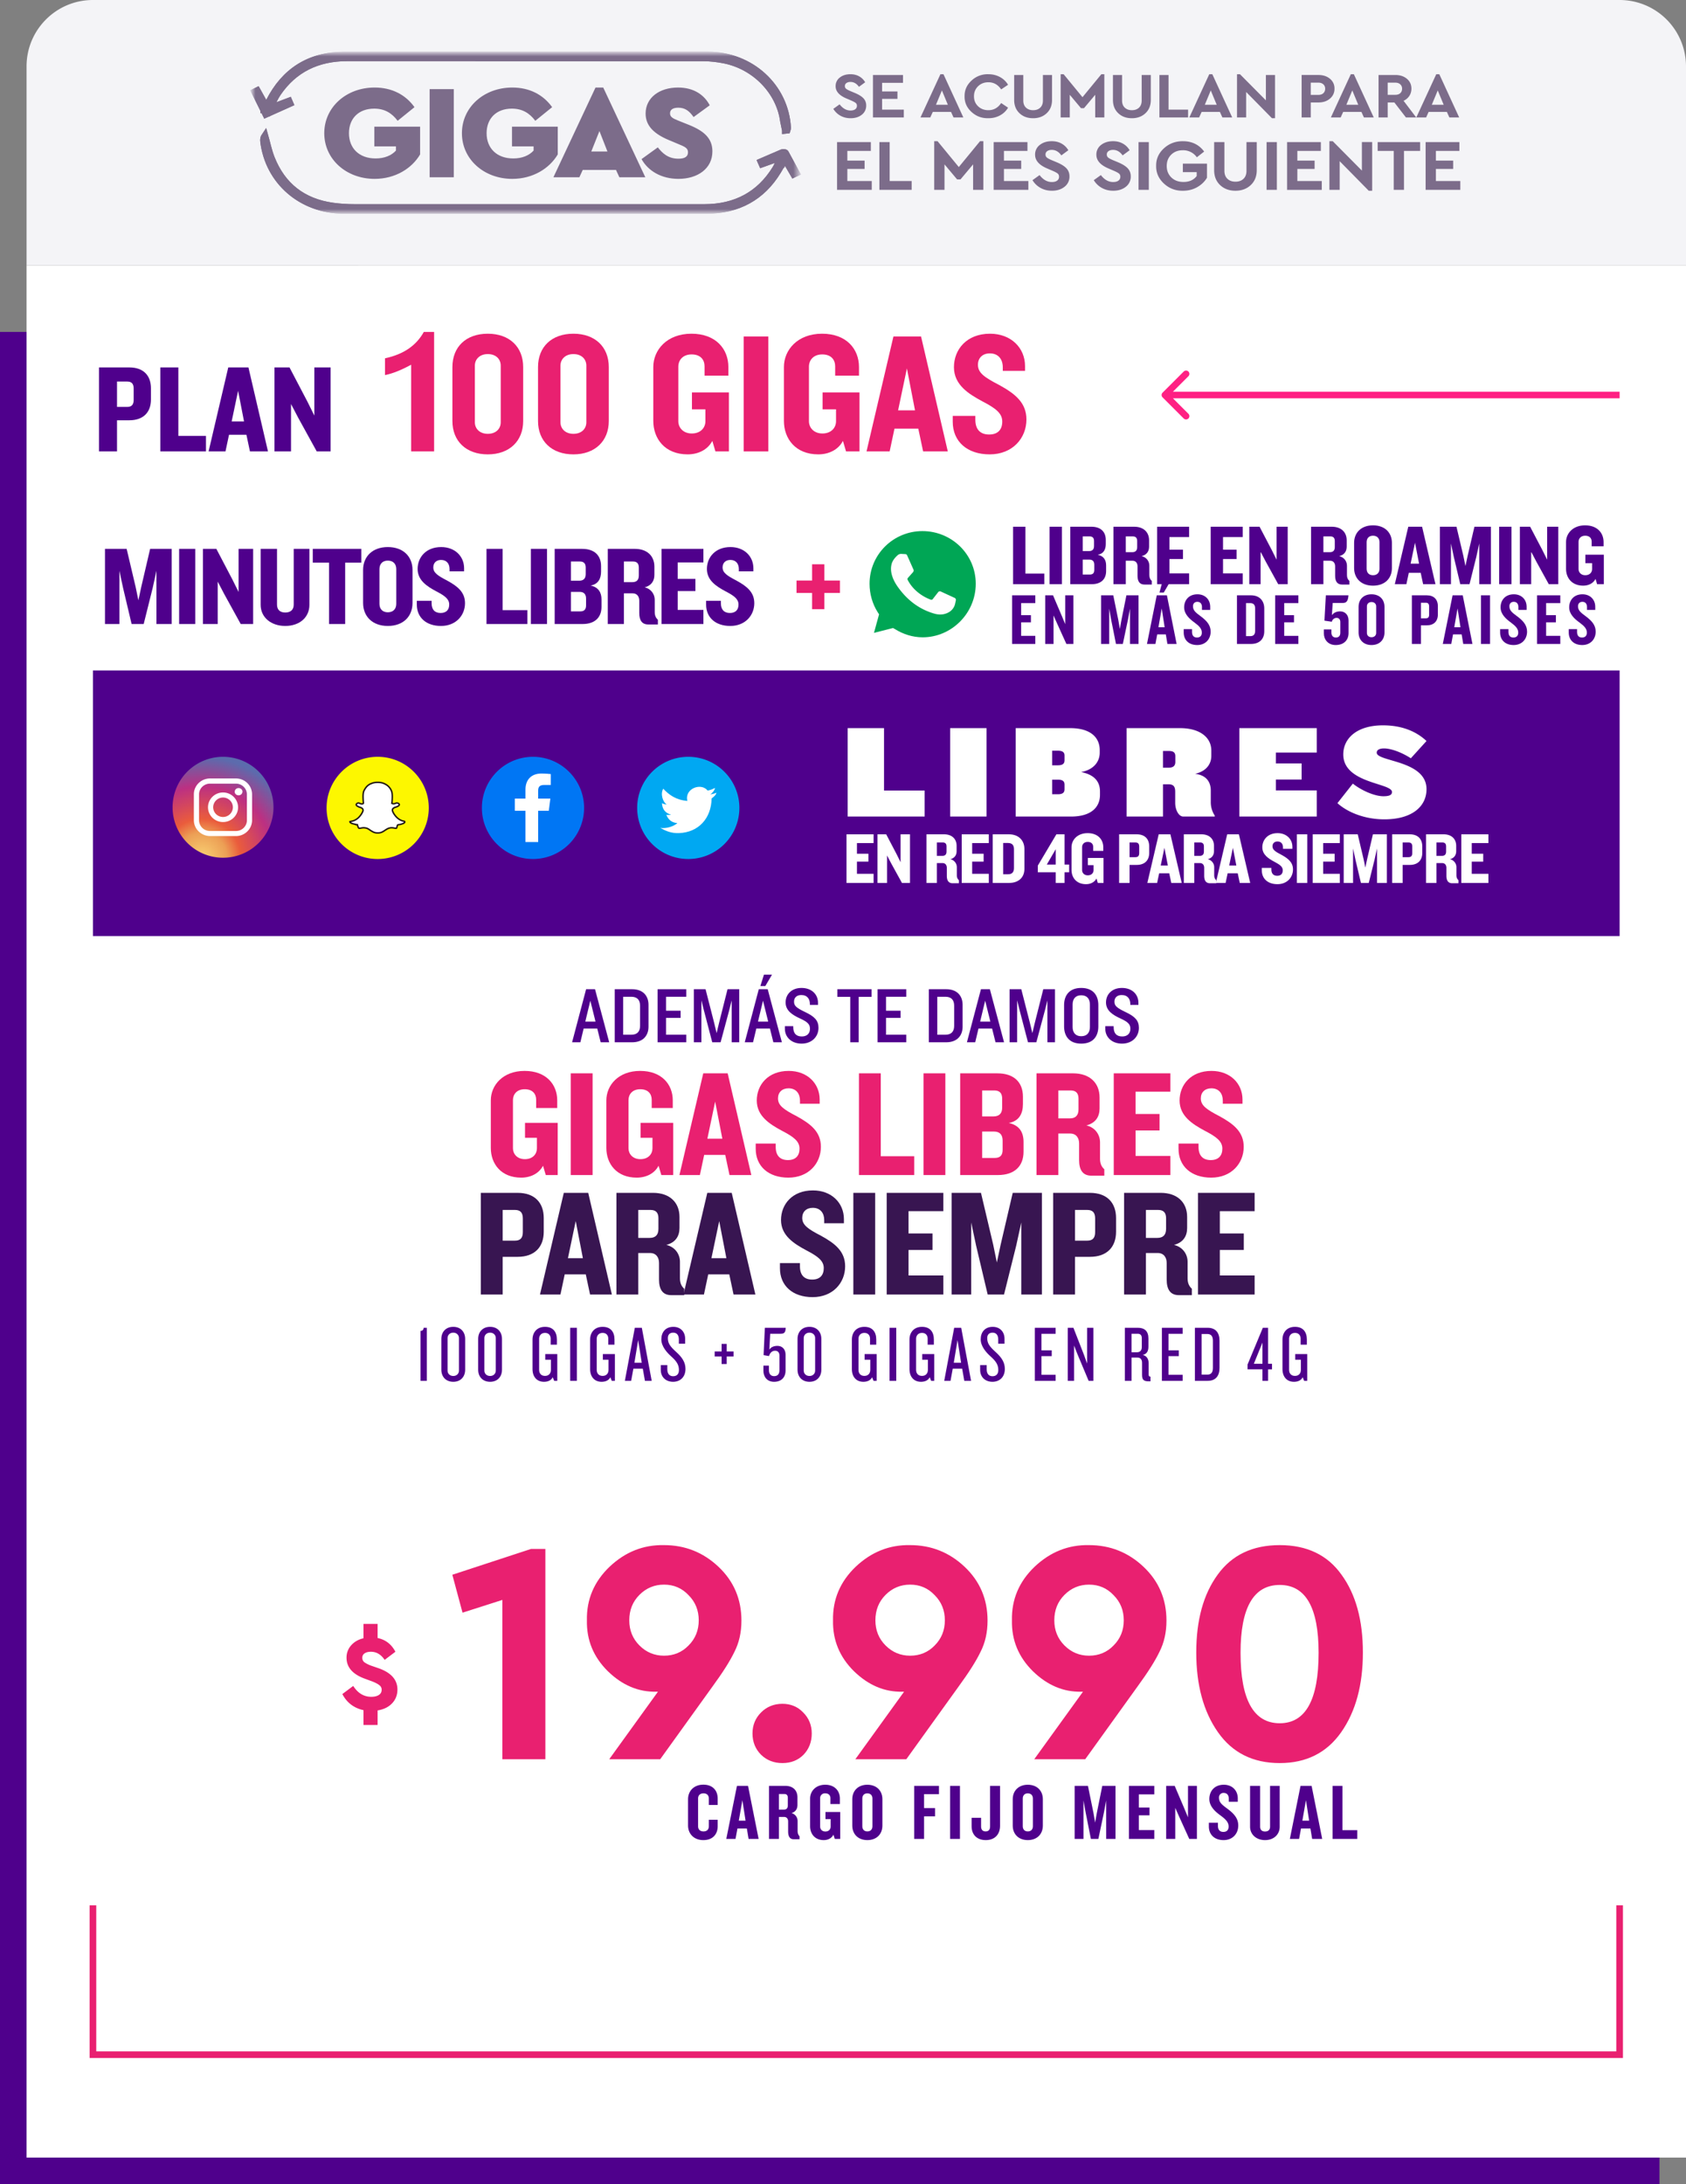 <svg xmlns="http://www.w3.org/2000/svg" xmlns:xlink="http://www.w3.org/1999/xlink" width="254" height="329" fill="none" xmlns:v="https://vecta.io/nano"><rect width="100%" height="100%" fill="#808080" stroke="none"/><style><![CDATA[.B{fill-rule:evenodd}.C{fill:#7c6c8a}.D{fill:#4f008c}.E{fill:#fff}.F{fill:#e92070}.G{stroke:#7c6c8a}.H{stroke-linecap:square}]]></style><path d="M0 50H250V329H0V50Z" class="D"/><path d="M4 40H254V325H4V40Z" class="E"/><path d="M4 10C4 4.477 8.477 0 14 0h230a10 10 0 0 1 10 10v30H4V10z" fill="#f4f4f7"/><g class="F"><use xlink:href="#C"/><use xlink:href="#C" x="12.898"/><use xlink:href="#D"/><path d="M115.753 68V50.684h-3.718V68h3.718z"/><use xlink:href="#D" x="19.678"/><path d="M142.789 68l-4.03-17.316h-4.16L130.543 68h3.484l.728-3.432h3.588l.728 3.432h3.718zm-4.94-6.188h-2.548l1.326-6.318 1.222 6.318zm16.785 1.378c0-2.522-1.69-3.874-4.108-5.2-2.21-1.144-3.198-1.82-3.198-3.042 0-1.04.702-1.716 1.794-1.716 1.3 0 1.95.91 1.95 2.08v.546h3.354v-.702c0-2.756-2.106-4.888-5.278-4.888-3.536 0-5.434 2.392-5.434 5.044s2.21 4.03 4.29 5.148c2.002 1.04 2.99 1.794 2.99 3.042 0 1.196-.65 1.95-1.976 1.95-1.352 0-2.08-.78-2.08-2.236v-.572h-3.406v.884c0 2.964 2.158 4.914 5.564 4.914 3.458 0 5.538-2.444 5.538-5.252zM65.4 50v18h-3.461V54.937c-1.432.783-2.745 1.324-3.939 1.565v-2.529c2.805-.602 4.715-1.926 5.848-3.973H65.4z"/></g><path d="M22.74 60.191v-1.71c0-1.9-1.121-3.135-3.249-3.135h-4.579V68h2.717v-4.693h1.862c2.128 0 3.249-1.235 3.249-3.116zm-2.603.038c0 .684-.266 1.064-.969 1.064h-1.539v-3.819h1.539c.703 0 .969.38.969 1.064v1.691zM31.03 68v-2.337h-4.161V55.346h-2.717V68h6.878zm9.343 0l-2.945-12.654h-3.04L31.424 68h2.546l.532-2.508h2.622L37.656 68h2.717zm-3.61-4.522h-1.862l.969-4.617.893 4.617zM49.808 68V55.346h-2.451v7.258l-1.026-2.071-2.717-5.187h-2.261V68h2.489v-7.144l1.083 2.071L47.718 68h2.09z" class="D"/><path d="M243.5 60h.5v-1h-.5v1zm-68.354-.854a.5.5 0 0 0 0 .707l3.182 3.182a.5.5 0 1 0 .708-.707l-2.829-2.828 2.829-2.828a.5.5 0 1 0-.708-.707l-3.182 3.182zM243.5 59h-68v1h68v-1z" fill="#ff2083"/><g class="D"><path d="M25.863 94V82.678h-3.247l-1.343 5.763-.425 1.989-.408-1.989-1.36-5.763h-3.264V94h2.176v-8.024l.544 2.567L19.828 94h1.819l1.36-5.457.561-2.567V94h2.295zm3.555 0V82.678h-2.431V94h2.431zm8.718 0V82.678h-2.193v6.494l-.918-1.853-2.431-4.641h-2.023V94h2.227v-6.392l.969 1.853L36.266 94h1.87zm8.476-2.89v-8.432h-2.363v8.398c0 .765-.459 1.19-1.275 1.19-.799 0-1.241-.425-1.241-1.19v-8.398h-2.465v8.432c0 1.887 1.564 3.179 3.706 3.179 2.159 0 3.638-1.292 3.638-3.179zm7.819-6.358v-2.074h-7.31v2.074h2.448V94H52v-9.248h2.431z"/><path d="M62.147 90.821v-4.964c0-2.006-1.377-3.451-3.723-3.451-2.329 0-3.723 1.445-3.723 3.451v4.964c0 2.023 1.394 3.468 3.723 3.468 2.346 0 3.723-1.445 3.723-3.468zm-2.448.136c0 .765-.459 1.275-1.275 1.275-.799 0-1.258-.51-1.258-1.275v-5.236c0-.765.459-1.275 1.258-1.275.816 0 1.275.51 1.275 1.275v5.236z"/><use xlink:href="#E"/><path d="M79.446 94v-2.091h-3.723v-9.231h-2.431V94h6.154zm2.965 0V82.678H79.98V94h2.431zm8.208-2.601v-1.088c0-1.054-.442-1.853-1.649-2.108 1.156-.204 1.581-1.037 1.581-2.108v-.816c0-1.615-1.003-2.601-2.839-2.601h-4.148V94h4.199c1.836 0 2.856-.969 2.856-2.601zm-2.38-4.913c0 .663-.34.986-.969.986h-1.258v-2.89h1.36c.629 0 .867.357.867.918v.986zm.051 4.709c0 .561-.238.901-.867.901h-1.411v-2.941h1.309c.629 0 .969.34.969 1.003v1.037zm10.822 2.873v-.714c-.306-.272-.476-.629-.476-1.156v-1.853c0-.782-.493-1.632-1.513-1.87 1.02-.272 1.462-.969 1.462-1.887v-1.224c0-1.632-1.105-2.686-2.941-2.686h-4.08V94h2.431v-4.624h1.309c.697 0 1.003.51 1.003 1.105v1.853c0 1.054.374 1.734 1.36 1.734h1.445zm-2.873-7.378c0 .68-.34 1.003-.969 1.003h-1.275v-3.111h1.377c.629 0 .867.357.867.918v1.19zm9.732 7.31v-2.125h-3.876v-2.839h2.669V87.2h-2.669v-2.482h3.876v-2.04h-6.307V94h6.307z"/><use xlink:href="#E" x="43.582"/><path d="M157.33 88v-1.599h-2.847v-7.059h-1.859V88h4.706zm2.65 0v-8.658h-1.859V88h1.859zm6.659-1.989v-.832c0-.806-.338-1.417-1.261-1.612.884-.156 1.209-.793 1.209-1.612v-.624c0-1.235-.767-1.989-2.171-1.989h-3.172V88h3.211c1.404 0 2.184-.741 2.184-1.989zm-1.82-3.757c0 .507-.26.754-.741.754h-.962v-2.21h1.04c.481 0 .663.273.663.702v.754zm.039 3.601c0 .429-.182.689-.663.689h-1.079v-2.249h1.001c.481 0 .741.26.741.767v.793z"/><use xlink:href="#F"/><path d="M179.143 88v-1.625h-2.964v-2.171h2.041V82.8h-2.041v-1.898h2.964v-1.56h-4.823V88h4.823zm8.074 0v-1.625h-2.964v-2.171h2.041V82.8h-2.041v-1.898h2.964v-1.56h-4.823V88h4.823zm6.777 0v-8.658h-1.677v4.966l-.702-1.417-1.859-3.549h-1.547V88h1.703v-4.888l.741 1.417L192.564 88h1.43z"/><use xlink:href="#F" x="29.77"/><path d="M209.694 85.569v-3.796c0-1.534-1.053-2.639-2.847-2.639-1.781 0-2.847 1.105-2.847 2.639v3.796c0 1.547 1.066 2.652 2.847 2.652 1.794 0 2.847-1.105 2.847-2.652zm-1.872.104c0 .585-.351.975-.975.975-.611 0-.962-.39-.962-.975v-4.004c0-.585.351-.975.962-.975.624 0 .975.39.975.975v4.004zM216.256 88l-2.015-8.658h-2.08L210.133 88h1.742l.364-1.716h1.794l.364 1.716h1.859zm-2.47-3.094h-1.274l.663-3.159.611 3.159zM224.609 88v-8.658h-2.483l-1.027 4.407-.325 1.521-.312-1.521-1.04-4.407h-2.496V88h1.664v-6.136l.416 1.963.988 4.173h1.391l1.04-4.173.429-1.963V88h1.755zm3.1 0v-8.658h-1.859V88h1.859zm7.049 0v-8.658h-1.677v4.966l-.702-1.417-1.859-3.549h-1.547V88h1.703v-4.888l.741 1.417L233.328 88h1.43zm6.864 0v-4.446h-2.782v1.274h1.014v.897c0 .468-.338.923-1.027.923-.663 0-1.014-.455-1.014-.923v-4.108c0-.481.325-.923 1.001-.923.689 0 .975.416.975.897v.702h1.794v-.65c0-1.352-.936-2.509-2.782-2.509s-2.873 1.222-2.873 2.509v4.056c0 1.339.871 2.522 2.587 2.522.819 0 1.521-.364 1.859-1.014l.234.793h1.014z"/><use xlink:href="#G"/><path d="M161.71 97v-7.326h-1.232v4.345l-.484-1.166-1.353-3.179h-1.177V97h1.254v-4.29l.517 1.166L160.654 97h1.056zm9.813 0v-7.326h-1.826l-.748 3.718-.242 1.353-.231-1.353-.759-3.718h-1.837V97h1.221v-5.313l.286 1.595.737 3.718h1.034l.781-3.718.297-1.595V97h1.287zm5.738 0l-1.463-7.326h-1.529L172.795 97h1.276l.264-1.441h1.298l.242 1.441h1.386zm-1.804-2.519h-.935l.495-2.827.44 2.827zm.748-6.732h-1.122l-.407 1.507h.649l.88-1.507z"/><use xlink:href="#H"/><path d="M190.465 95.086v-3.432c0-1.155-.715-1.98-2.002-1.98h-2.112V97h2.112c1.287 0 2.002-.748 2.002-1.914zm-1.375-.066c0 .517-.22.803-.726.803h-.649v-4.972h.649c.506 0 .726.286.726.814v3.355z"/><use xlink:href="#G" x="39.633"/><path d="M203.151 89.674h-3.41l-.209 3.817 1.1.165c.088-.308.341-.583.737-.583.319 0 .55.231.55.594v1.65c0 .462-.231.715-.671.715-.429 0-.671-.297-.671-.748v-.473h-1.133v.616c0 .869.594 1.738 1.782 1.738 1.199 0 1.936-.715 1.936-1.804v-1.903c0-.803-.495-1.364-1.265-1.364-.572 0-.99.22-1.243.572l.121-1.837h1.529c.583 0 .781-.341.847-1.155zm5.427 5.588v-3.839c0-1.144-.759-1.903-1.958-1.903-1.188 0-1.947.759-1.947 1.903v3.839c0 1.133.759 1.903 1.947 1.903 1.199 0 1.958-.77 1.958-1.903zm-1.254.088c0 .352-.264.638-.704.638-.429 0-.693-.286-.693-.638v-4.026c0-.352.264-.638.693-.638.44 0 .704.286.704.638v4.026zm9.295-2.794v-1.232c0-1.056-.627-1.65-1.661-1.65h-2.255V97h1.364v-2.805h.891c1.034 0 1.661-.594 1.661-1.639zm-1.32.033c0 .363-.143.55-.484.55h-.748v-2.343h.748c.341 0 .484.187.484.55v1.243zM221.828 97l-1.463-7.326h-1.529L217.362 97h1.276l.264-1.441h1.298l.242 1.441h1.386zm-1.804-2.519h-.935l.495-2.827.44 2.827zM224.48 97v-7.326h-1.364V97h1.364z"/><use xlink:href="#H" x="47.668"/><use xlink:href="#G" x="79.09"/><use xlink:href="#H" x="58.006"/></g><path d="M126.54 89.319v-1.871h-2.345V85h-1.85v2.447H120v1.871h2.345v2.447h1.85v-2.447h2.345z" class="F"/><g class="B"><path d="M134.533 94.6l.3.166C136.067 95.534 137.5 96 139 96c4.366 0 8-3.633 8-8.067S143.366 80 138.966 80 131 83.533 131 87.933c0 1.533.433 3.034 1.233 4.3l.2.3-.766 2.8 2.866-.733z" fill="#00a655"/><path d="M136.4 83.467l-.634-.034c-.2 0-.399.067-.533.2-.3.267-.8.767-.933 1.434-.234 1 .133 2.2 1 3.4s2.533 3.133 5.466 3.967c.934.267 1.667.1 2.267-.266.467-.3.767-.767.867-1.267l.1-.466c.033-.133-.033-.3-.167-.367l-2.1-.967c-.133-.067-.299-.034-.4.1l-.833 1.067a.26.26 0 0 1-.267.066c-.566-.2-2.467-1-3.5-3-.033-.1-.033-.2.034-.267l.8-.9c.066-.1.099-.233.066-.334l-.967-2.166a.29.29 0 0 0-.266-.2z" fill="#fefefe"/></g><path d="M14 101h230v40H14z" class="D"/><path d="M87.994 121.698a7.7 7.7 0 0 1-7.698 7.698c-4.24 0-7.698-3.438-7.698-7.698 0-4.239 3.439-7.698 7.698-7.698 4.24 0 7.698 3.459 7.698 7.698z" fill="#0076f4"/><path d="M81.995 118.24h.977v-1.642c-.176-.018-.742-.078-1.426-.078-1.426 0-2.384.86-2.384 2.423v1.349h-1.602v1.836h1.602v4.709h1.915v-4.709h1.602l.234-1.836h-1.837v-1.173c0-.508.137-.879.918-.879z" class="E"/><path d="M111.389 121.698a7.7 7.7 0 0 1-7.698 7.698c-4.239 0-7.698-3.438-7.698-7.698 0-4.239 3.439-7.698 7.698-7.698s7.698 3.459 7.698 7.698z" fill="#00a8f2"/><path d="M107.208 120.272c-.058 3.009-1.973 5.1-4.885 5.217-1.191.058-2.051-.332-2.852-.782.859.137 1.992-.194 2.579-.723-.86-.058-1.387-.527-1.661-1.25.274.059.528 0 .723 0-.8-.254-1.329-.723-1.387-1.759.196.137.469.196.723.196-.586-.332-.996-1.583-.528-2.365.86.919 1.915 1.701 3.635 1.838-.469-1.838 2.052-2.814 3.048-1.563.468-.059.801-.255 1.133-.392-.137.45-.391.723-.723.977.332-.058.664-.137.918-.254-.058.333-.391.606-.723.86z" class="E"/><path d="M64.597 121.698a7.7 7.7 0 0 1-7.698 7.698c-4.24 0-7.698-3.438-7.698-7.698 0-4.239 3.439-7.698 7.698-7.698s7.698 3.459 7.698 7.698z" fill="#fdf700"/><path d="M52.912 123.711c.273-.039.528-.137.762-.293.195-.117.371-.274.528-.469.274-.313.41-.626.43-.664v-.02c.078-.137.078-.254.039-.352-.078-.195-.332-.274-.528-.332l-.039-.019c-.039 0-.059-.02-.078-.04-.137-.059-.215-.097-.274-.156-.078-.078-.098-.137-.078-.196s.059-.117.137-.155c.098-.059.215-.079.293-.04.254.117.449.157.586.078.039-.02.059-.058.059-.097 0-.059-.02-.117-.02-.196v-.02c-.039-.547-.078-1.23.098-1.621.137-.273.293-.508.488-.703.176-.156.352-.293.586-.372.391-.175.742-.195.918-.195h.156c.176 0 .528.02.918.195a2.34 2.34 0 0 1 .586.372c.195.195.371.41.488.703.176.391.137 1.074.098 1.603v.038c0 .039-.02.079-.02.118v.058c0 .039.02.079.059.097a.36.36 0 0 0 .156.04h.019c.117 0 .234-.04.391-.098.059-.019.098-.019.137-.019.059 0 .098.019.156.039.117.038.195.137.195.214 0 .04-.02.079-.078.137s-.156.117-.293.176c-.02.02-.059.02-.078.02l-.039.02c-.176.058-.43.136-.527.331-.039.098-.039.216.039.372v.02c.098.214.625 1.25 1.719 1.426.039.02.078.038.078.097v.04c-.039.077-.098.136-.234.194a2.61 2.61 0 0 1-.782.196c-.039.02-.059.039-.078.059-.02.038-.039.097-.059.195l-.02.059c-.02.039-.02.097-.039.137-.02.059-.059.077-.117.077-.039 0-.078 0-.176-.018-.117-.02-.274-.059-.449-.059-.117 0-.215 0-.332.039-.215.038-.43.175-.645.312-.293.196-.606.43-1.094.43h-.098c-.488 0-.801-.234-1.114-.43-.195-.137-.391-.274-.625-.312-.098-.02-.215-.039-.332-.039-.195 0-.332.039-.449.059h-.02c-.059.018-.117.018-.176.018s-.098-.018-.137-.077l-.078-.176-.019-.04-.059-.195c-.02-.039-.039-.059-.078-.059a5.35 5.35 0 0 1-.801-.194c-.117-.059-.195-.118-.234-.176-.02-.02-.02-.04-.02-.04v-.039c.137-.02.156-.038.195-.058z" stroke="#201712" stroke-width=".222" class="E"/><path d="M33.601 129.201c4.198 0 7.601-3.404 7.601-7.601a7.6 7.6 0 1 0-15.201 0c0 4.197 3.403 7.601 7.6 7.601z" fill="url(#B)"/><g class="E"><path d="M31.626 117.262h3.927c1.348 0 2.423 1.076 2.423 2.404v3.888c0 1.309-1.094 2.384-2.423 2.384h-3.927c-1.329-.019-2.423-1.075-2.423-2.404v-3.887c0-1.309 1.094-2.385 2.423-2.385zm3.929 7.914c.899 0 1.641-.723 1.641-1.622v-3.888c0-.899-.742-1.622-1.641-1.622h-3.927c-.899 0-1.641.723-1.641 1.622v3.888c0 .899.742 1.622 1.641 1.622h3.927zm-4.22-3.576c0-1.23 1.016-2.228 2.266-2.228a2.26 2.26 0 0 1 2.267 2.228c0 1.231-1.016 2.227-2.267 2.227s-2.266-.996-2.266-2.227zm.78 0a1.48 1.48 0 0 0 1.485 1.465 1.48 1.48 0 0 0 1.485-1.465 1.48 1.48 0 0 0-1.485-1.465 1.48 1.48 0 0 0-1.485 1.465z" class="B"/><path d="M35.944 118.708a.63.63 0 0 0-.41.157.6.6 0 0 0-.176.39c0 .157.059.293.176.392.098.097.254.155.41.155s.293-.058.41-.155c.098-.099.176-.255.176-.392a.49.49 0 0 0-.176-.39.63.63 0 0 0-.41-.157zM139.3 123v-3.92h-6.12v-9.4h-5.48V123h11.6zm9.321 0v-13.32h-5.48V123h5.48zm17.095-3.28v-.5c0-1.42-.78-2.52-2.84-2.92 1.98-.38 2.8-1.64 2.8-2.92V113c0-1.88-1.34-3.32-4.46-3.32h-8.2V123h8.32c3.1 0 4.38-1.44 4.38-3.28zm-5.34-5.2c0 .54-.32.76-1.02.76h-.84v-2.2h.84c.7 0 1.02.22 1.02.74v.7zm0 4.36c0 .54-.32.76-1.02.76h-.84v-2.2h.84c.7 0 1.02.22 1.02.76v.68zm22.631 4.12v-.14a3.69 3.69 0 0 1-.6-2.08v-1.7c0-1.22-.6-2.3-2.36-2.52 1.62-.36 2.44-1.42 2.44-2.7v-.8c0-1.98-1.72-3.38-4.72-3.38h-8.04V123h5.48v-4.86h.84c.82 0 1 .44 1 1.14v1.66c0 1.08.54 2.06 1.22 2.06h4.74zm-5.94-8.24c0 .58-.3.88-1.02.88h-.84v-2.52h.84c.72 0 1.02.22 1.02.8v.84zm21.305 8.24v-3.94h-6.16v-1.64h3.88V115h-3.88v-1.64h6.16v-3.68h-11.66V123h11.66zm16.535-4.12c0-4.38-7.5-4.12-7.5-5.5 0-.44.44-.64 1.1-.64 1.06 0 2.64.58 4.04 1.48l2.36-2.6c-1.3-1.22-3.36-2.36-6.56-2.36-3.98 0-5.98 2-5.98 4.38 0 4.4 7.34 4.28 7.34 5.66 0 .46-.42.64-1.3.64-1.22 0-3.14-.76-4.6-1.9l-2.32 2.94c1.54 1.4 4.16 2.44 7.06 2.44 4.24 0 6.36-1.98 6.36-4.54z"/><use xlink:href="#I"/><path d="M137.093 133v-7.326h-1.419v4.202l-.594-1.199-1.573-3.003h-1.309V133h1.441v-4.136l.627 1.199 1.617 2.937h1.21z"/><use xlink:href="#J"/><use xlink:href="#I" x="17.358"/><path d="M154.33 130.888v-3.014c0-1.221-.814-2.2-2.332-2.2h-2.442V133h2.442c1.518 0 2.332-.88 2.332-2.112zm-1.573-.121c0 .583-.275.924-.88.924h-.748v-4.708h.748c.605 0 .88.341.88.924v2.86zm8.314.627v-1.166h-.693v-4.554h-1.232l-2.794 4.708v1.012h2.695V133h1.331v-1.606h.693zm-2.024-1.166h-1.342l1.342-2.31v2.31z"/><path d="M166.245 133v-3.762h-2.354v1.078h.858v.759c0 .396-.286.781-.869.781-.561 0-.858-.385-.858-.781v-3.476c0-.407.275-.781.847-.781.583 0 .825.352.825.759v.594h1.518v-.55c0-1.144-.792-2.123-2.354-2.123s-2.431 1.034-2.431 2.123v3.432c0 1.133.737 2.134 2.189 2.134.693 0 1.287-.308 1.573-.858l.198.671h.858z"/><use xlink:href="#K"/><path d="M178.03 133l-1.705-7.326h-1.76L172.849 133h1.474l.308-1.452h1.518l.308 1.452h1.573zm-2.09-2.618h-1.078l.561-2.673.517 2.673z"/><use xlink:href="#J" x="38.774"/><path d="M188.347 133l-1.705-7.326h-1.76L183.166 133h1.474l.308-1.452h1.518l.308 1.452h1.573zm-2.09-2.618h-1.078l.561-2.673.517 2.673zm8.535.583c0-1.067-.715-1.639-1.738-2.2-.935-.484-1.353-.77-1.353-1.287 0-.44.297-.726.759-.726.55 0 .825.385.825.88v.231h1.419v-.297c0-1.166-.891-2.068-2.233-2.068-1.496 0-2.299 1.012-2.299 2.134s.935 1.705 1.815 2.178c.847.44 1.265.759 1.265 1.287 0 .506-.275.825-.836.825-.572 0-.88-.33-.88-.946v-.242h-1.441v.374c0 1.254.913 2.079 2.354 2.079 1.463 0 2.343-1.034 2.343-2.222zm2.153 2.035v-7.326h-1.573V133h1.573z"/><use xlink:href="#I" x="70.236"/><path d="M208.935 133v-7.326h-2.101l-.869 3.729-.275 1.287-.264-1.287-.88-3.729h-2.112V133h1.408v-5.192l.352 1.661.836 3.531h1.177l.88-3.531.363-1.661V133h1.485z"/><use xlink:href="#K" x="41.138"/><use xlink:href="#J" x="75.264"/><use xlink:href="#I" x="92.622"/></g><path d="M14 287v22.5h230V287" stroke="#e92070"/><path d="M80.001 233.32h2.16V265h-6.48v-24l-6 1.92-1.536-5.712 11.856-3.888zm31.698 10.8c0 1.76-.352 3.328-1.056 4.704-.64 1.344-1.744 3.088-3.312 5.232L99.459 265h-7.68l7.344-10.176h-.24c-2.688.064-5.12-.96-7.296-3.072-2.176-2.144-3.232-4.704-3.168-7.68-.064-3.136 1.072-5.824 3.408-8.064 2.368-2.24 5.104-3.328 8.208-3.264 3.168 0 5.904 1.088 8.208 3.264s3.456 4.88 3.456 8.112zm-7.968 3.744c1.024-1.024 1.536-2.288 1.536-3.792s-.512-2.768-1.536-3.792c-.992-1.056-2.224-1.584-3.696-1.584-1.44 0-2.672.512-3.696 1.536s-1.536 2.304-1.536 3.84c0 1.504.512 2.768 1.536 3.792s2.256 1.536 3.696 1.536c1.472 0 2.704-.512 3.696-1.536zm9.634 13.248c0-1.248.432-2.304 1.296-3.168s1.936-1.296 3.216-1.296c1.248 0 2.288.432 3.12 1.296.864.864 1.296 1.92 1.296 3.168 0 1.28-.416 2.352-1.248 3.216-.832.832-1.888 1.248-3.168 1.248s-2.352-.416-3.216-1.248c-.864-.864-1.296-1.936-1.296-3.216zm35.412-16.992c0 1.76-.352 3.328-1.056 4.704-.64 1.344-1.744 3.088-3.312 5.232L136.537 265h-7.68l7.344-10.176h-.24c-2.688.064-5.12-.96-7.296-3.072-2.176-2.144-3.232-4.704-3.168-7.68-.064-3.136 1.072-5.824 3.408-8.064 2.368-2.24 5.104-3.328 8.208-3.264 3.168 0 5.904 1.088 8.208 3.264s3.456 4.88 3.456 8.112zm-7.968 3.744c1.024-1.024 1.536-2.288 1.536-3.792s-.512-2.768-1.536-3.792c-.992-1.056-2.224-1.584-3.696-1.584-1.44 0-2.672.512-3.696 1.536s-1.536 2.304-1.536 3.84c0 1.504.512 2.768 1.536 3.792s2.256 1.536 3.696 1.536c1.472 0 2.704-.512 3.696-1.536zm34.921-3.744c0 1.76-.352 3.328-1.056 4.704-.64 1.344-1.744 3.088-3.312 5.232L163.49 265h-7.68l7.344-10.176h-.24c-2.688.064-5.12-.96-7.296-3.072-2.176-2.144-3.232-4.704-3.168-7.68-.064-3.136 1.072-5.824 3.408-8.064 2.368-2.24 5.104-3.328 8.208-3.264 3.168 0 5.904 1.088 8.208 3.264s3.456 4.88 3.456 8.112zm-7.968 3.744c1.024-1.024 1.536-2.288 1.536-3.792s-.512-2.768-1.536-3.792c-.992-1.056-2.224-1.584-3.696-1.584-1.44 0-2.672.512-3.696 1.536s-1.536 2.304-1.536 3.84c0 1.504.512 2.768 1.536 3.792s2.256 1.536 3.696 1.536c1.472 0 2.704-.512 3.696-1.536zm12.457 1.056c0-4.864 1.072-8.768 3.216-11.712 2.144-2.976 5.264-4.464 9.36-4.464s7.2 1.488 9.312 4.464c2.144 2.944 3.216 6.848 3.216 11.712 0 4.896-1.088 8.896-3.264 12s-5.264 4.656-9.264 4.656c-4.032 0-7.136-1.552-9.312-4.656s-3.264-7.104-3.264-12zm18.432.048c0-6.816-1.952-10.224-5.856-10.224-3.936 0-5.904 3.408-5.904 10.224 0 7.072 1.968 10.608 5.904 10.608 3.904 0 5.856-3.536 5.856-10.608z" class="F"/><g class="D"><path d="M108.121 275.092v-.972h-1.332v.96c0 .468-.264.792-.804.792s-.816-.324-.816-.768v-4.2c0-.444.276-.768.816-.768s.804.324.804.792v.96h1.332v-.972c0-1.2-.744-2.088-2.16-2.088-1.428 0-2.304.96-2.304 2.196v3.96c0 1.236.876 2.196 2.304 2.196 1.416 0 2.16-.888 2.16-2.088zm6.168 1.908l-1.596-7.992h-1.668L109.417 277h1.392l.288-1.572h1.416l.264 1.572h1.512zm-1.968-2.748h-1.02l.54-3.084.48 3.084zm8.129 2.796v-.444c-.18-.192-.288-.444-.288-.816v-1.464c0-.516-.3-1.044-.924-1.212.624-.192.9-.636.9-1.236v-1.128c0-1.116-.732-1.74-1.824-1.74h-2.46V277h1.488v-3.312h.78c.42 0 .612.312.612.684v1.5c0 .696.228 1.176.816 1.176h.9zm-1.764-5.1c0 .432-.204.636-.588.636h-.756v-2.352h.816c.372 0 .528.216.528.576v1.14zM126.58 277v-4.056h-2.22v1.08h.78v1.116c0 .396-.264.744-.792.744-.516 0-.792-.348-.792-.744v-4.26a.71.71 0 0 1 .78-.744c.528 0 .768.336.768.72v.888h1.428v-.828c0-1.128-.768-2.076-2.208-2.076s-2.28.984-2.28 2.076v4.176c0 1.152.732 2.088 2.052 2.088.648 0 1.2-.288 1.464-.816l.204.636h.816z"/><use xlink:href="#L"/><path d="M141.457 270.256v-1.248h-3.732V277h1.488v-3.396h1.656v-1.248h-1.656v-2.1h2.244zM144.62 277v-7.992h-1.488V277h1.488zm6.039-1.968v-6.024h-1.5v6.12c0 .492-.24.744-.672.744s-.684-.252-.684-.744v-1.308h-1.428v1.284c0 1.26.804 2.076 2.136 2.076 1.368 0 2.148-.876 2.148-2.148z"/><use xlink:href="#L" x="24.172"/><path d="M168.053 277v-7.992h-1.992l-.816 4.056-.264 1.476-.252-1.476-.828-4.056h-2.004V277h1.332v-5.796l.312 1.74.804 4.056h1.128l.852-4.056.324-1.74V277h1.404zm5.844 0v-1.332h-2.328v-2.22h1.608v-1.176h-1.608v-1.98h2.328v-1.284h-3.816V277h3.816zm6.421 0v-7.992h-1.344v4.74l-.528-1.272-1.476-3.468h-1.284V277h1.368v-4.68l.564 1.272 1.548 3.408h1.152zm6.228-2.028c0-1.08-.672-1.8-1.62-2.508-.888-.648-1.284-.996-1.284-1.668a.67.67 0 0 1 .72-.72c.504 0 .756.36.756.852v.48h1.356v-.516c0-1.188-.84-2.052-2.1-2.052-1.44 0-2.184.996-2.184 2.148 0 1.116.888 1.908 1.704 2.496.792.588 1.2 1.02 1.2 1.656 0 .492-.264.804-.792.804-.54 0-.816-.324-.816-.912v-.468h-1.368v.552c0 1.248.852 2.064 2.22 2.064 1.32 0 2.208-.924 2.208-2.208zm6.244.18v-6.144h-1.452v6.144c0 .468-.264.732-.756.732-.48 0-.744-.264-.744-.732v-6.144h-1.512v6.144c0 1.2.96 2.028 2.256 2.028s2.208-.828 2.208-2.028zm6.402 1.848l-1.596-7.992h-1.668L194.32 277h1.392l.288-1.572h1.416l.264 1.572h1.512zm-1.968-2.748h-1.02l.54-3.084.48 3.084zm7.253 2.748v-1.32h-2.232v-6.672h-1.488V277h3.72z"/></g><path d="M56.886 257.645v2.196h-2.124v-2.232c-1.452-.324-2.514-1.134-3.186-2.43l1.638-1.224c.696 1.092 1.602 1.638 2.718 1.638.48 0 .858-.09 1.134-.27.288-.18.432-.444.432-.792a.8.8 0 0 0-.324-.666c-.204-.18-.558-.372-1.062-.576l-1.224-.45c-1.788-.672-2.682-1.716-2.682-3.132a2.73 2.73 0 0 1 .702-1.872c.468-.528 1.086-.882 1.854-1.062v-2.16h2.124v2.124c1.2.252 2.094.942 2.682 2.07l-1.62 1.224c-.552-.816-1.242-1.224-2.07-1.224-.384 0-.696.078-.936.234s-.36.384-.36.684c0 .252.09.462.27.63.192.156.504.324.936.504l1.35.468c1.824.672 2.736 1.728 2.736 3.168 0 .828-.27 1.524-.81 2.088s-1.266.918-2.178 1.062z" class="F"/><g class="D"><path d="M91.778 157l-2.136-7.992h-1.344L86.186 157h1.248l.492-2.064h2.052l.516 2.064h1.284zm-2.064-3.12h-1.536l.756-3.144.78 3.144z"/><use xlink:href="#M"/><path d="M103.388 157v-1.14h-3.048v-2.532h2.196v-1.08h-2.196v-2.1h3.048v-1.14h-4.32V157h4.32z"/><use xlink:href="#N"/><path d="M117.793 157l-2.136-7.992h-1.344L112.201 157h1.248l.492-2.064h2.052l.516 2.064h1.284zm-2.064-3.12h-1.536l.756-3.144.78 3.144zm.576-7.068h-1.212l-.54 1.716h.744l1.008-1.716z"/><use xlink:href="#O"/><path d="M131.308 150.16v-1.152h-5.16v1.152h1.944V157h1.272v-6.84h1.944zm5.221 6.84v-1.14h-3.048v-2.532h2.196v-1.08h-2.196v-2.1h3.048v-1.14h-4.32V157h4.32z"/><use xlink:href="#M" x="47.32"/><path d="M151.262 157l-2.136-7.992h-1.344L145.67 157h1.248l.492-2.064h2.052l.516 2.064h1.284zm-2.064-3.12h-1.536l.756-3.144.78 3.144z"/><use xlink:href="#N" x="47.567"/><path d="M165.468 154.612v-3.216c0-1.464-.78-2.58-2.58-2.58-1.788 0-2.58 1.116-2.58 2.58v3.216c0 1.476.792 2.592 2.58 2.592 1.8 0 2.58-1.116 2.58-2.592zm-1.272.084c0 .816-.408 1.392-1.308 1.392-.888 0-1.296-.576-1.296-1.392v-3.384c0-.816.408-1.392 1.296-1.392.9 0 1.308.576 1.308 1.392v3.384z"/><use xlink:href="#O" x="48.27"/><path d="M64.298 208v-7.992h-.48c0 .24-.12.468-.468.468V208h.948z"/><use xlink:href="#P"/><use xlink:href="#P" x="5.547"/><use xlink:href="#Q"/><path d="M86.909 208v-7.992h-1.008V208h1.008z"/><use xlink:href="#Q" x="8.679"/><use xlink:href="#R"/><use xlink:href="#S"/><path d="M110.512 204.328v-.756h-1.032v-1.14h-.768v1.14h-1.044v.756h1.044v1.14h.768v-1.14h1.032zm7.86-4.32h-3.144l-.192 4.116.816.144c.12-.42.408-.804.924-.804.396 0 .648.264.648.708v2.244c0 .576-.288.876-.804.876s-.78-.36-.78-.876v-.708h-.828v.792c0 .864.528 1.644 1.608 1.644 1.092 0 1.728-.672 1.728-1.704v-2.388c0-.768-.468-1.32-1.224-1.32-.6 0-1.008.228-1.224.564l.132-2.388h1.548c.564 0 .756-.168.792-.9z"/><use xlink:href="#P" x="53.66"/><use xlink:href="#Q" x="48.113"/><path d="M135.023 208v-7.992h-1.008V208h1.008z"/><use xlink:href="#Q" x="56.793"/><use xlink:href="#R" x="48.113"/><use xlink:href="#S" x="48.113"/><path d="M159.033 208v-.912h-2.136v-2.808h1.548v-.876h-1.548v-2.484h2.136v-.912h-3.132V208h3.132zm5.693 0v-7.992h-.948v5.388l-.492-1.356-1.572-4.032h-.852V208h.948v-5.316l.528 1.344 1.668 3.972h.72zm8.598.072v-.708c-.204 0-.276-.096-.276-.312v-1.704c0-.576-.264-1.116-.888-1.248.636-.156.852-.588.852-1.272v-1.212c0-1.104-.576-1.608-1.596-1.608h-1.956V208h1.008v-3.504h.9c.468 0 .684.312.684.792v1.824c0 .744.276.96 1.008.96h.264zm-1.308-5.16c0 .504-.264.78-.708.78h-.84v-2.784h.936c.432 0 .612.252.612.672v1.332zm6.158 5.088v-.912h-2.136v-2.808h1.548v-.876h-1.548v-2.484h2.136v-.912h-3.132V208h3.132zm5.549-1.956v-4.08c0-1.176-.54-1.956-1.8-1.956h-1.908V208h1.908c1.26 0 1.8-.78 1.8-1.956zm-.996.012c0 .66-.252 1.008-.852 1.008h-.852v-6.12h.852c.6 0 .852.348.852 1.02v4.092zm8.903.216v-.84h-.588v-5.424h-.792l-2.304 5.544v.72h2.244V208h.852v-1.728h.588zm-1.44-.84h-1.296l1.296-3.192v3.192z"/><use xlink:href="#Q" x="112.984"/></g><g class="F"><path d="M84.017 177v-7.866h-4.922v2.254h1.794v1.587c0 .828-.598 1.633-1.817 1.633-1.173 0-1.794-.805-1.794-1.633v-7.268c0-.851.575-1.633 1.771-1.633 1.219 0 1.725.736 1.725 1.587v1.242h3.174v-1.15c0-2.392-1.656-4.439-4.922-4.439s-5.083 2.162-5.083 4.439v7.176c0 2.369 1.541 4.462 4.577 4.462 1.449 0 2.691-.644 3.289-1.794l.414 1.403h1.794zm5.258 0v-15.318h-3.289V177h3.289zm12.149 0v-7.866h-4.922v2.254h1.794v1.587c0 .828-.598 1.633-1.817 1.633-1.173 0-1.794-.805-1.794-1.633v-7.268c0-.851.575-1.633 1.771-1.633 1.219 0 1.725.736 1.725 1.587v1.242h3.174v-1.15c0-2.392-1.656-4.439-4.922-4.439s-5.083 2.162-5.083 4.439v7.176c0 2.369 1.541 4.462 4.577 4.462 1.449 0 2.691-.644 3.289-1.794L99.63 177h1.794zm11.767 0l-3.565-15.318h-3.68L102.358 177h3.082l.644-3.036h3.174l.644 3.036h3.289zm-4.37-5.474h-2.254l1.173-5.589 1.081 5.589z"/><use xlink:href="#T"/><path d="M137.729 177v-2.829h-5.037v-12.489h-3.289V177h8.326zm4.689 0v-15.318h-3.289V177h3.289zm11.781-3.519v-1.472c0-1.426-.598-2.507-2.231-2.852 1.564-.276 2.139-1.403 2.139-2.852v-1.104c0-2.185-1.357-3.519-3.841-3.519h-5.612V177h5.681c2.484 0 3.864-1.311 3.864-3.519zm-3.22-6.647c0 .897-.46 1.334-1.311 1.334h-1.702v-3.91h1.84c.851 0 1.173.483 1.173 1.242v1.334zm.069 6.371c0 .759-.322 1.219-1.173 1.219h-1.909v-3.979h1.771c.851 0 1.311.46 1.311 1.357v1.403zm15.318 3.887v-.966c-.414-.368-.644-.851-.644-1.564v-2.507c0-1.058-.667-2.208-2.047-2.53 1.38-.368 1.978-1.311 1.978-2.553v-1.656c0-2.208-1.495-3.634-3.979-3.634h-5.52V177h3.289v-6.256h1.771c.943 0 1.357.69 1.357 1.495v2.507c0 1.426.506 2.346 1.84 2.346h1.955zm-3.887-9.982c0 .92-.46 1.357-1.311 1.357h-1.725v-4.209h1.863c.851 0 1.173.483 1.173 1.242v1.61zm13.843 9.89v-2.875h-5.244v-3.841h3.611V167.8h-3.611v-3.358h5.244v-2.76h-8.533V177h8.533z"/><use xlink:href="#T" x="63.699"/></g><g fill="#381551"><path d="M81.916 185.547v-2.07c0-2.3-1.357-3.795-3.933-3.795H72.44V195h3.289v-5.681h2.254c2.576 0 3.933-1.495 3.933-3.772zm-3.151.046c0 .828-.322 1.288-1.173 1.288h-1.863v-4.623h1.863c.851 0 1.173.46 1.173 1.288v2.047zM92.183 195l-3.565-15.318h-3.68L81.35 195h3.082l.644-3.036h3.174l.644 3.036h3.289zm-4.37-5.474h-2.254l1.173-5.589 1.081 5.589z"/><use xlink:href="#U"/><path d="M113.801 195l-3.565-15.318h-3.68L102.968 195h3.082l.644-3.036h3.174l.644 3.036h3.289zm-4.37-5.474h-2.254l1.173-5.589 1.081 5.589z"/><use xlink:href="#T" x="3.652" y="18"/><path d="M131.847 195v-15.318h-3.289V195h3.289zm10.269 0v-2.875h-5.244v-3.841h3.611V185.8h-3.611v-3.358h5.244v-2.76h-8.533V195h8.533zm14.847 0v-15.318h-4.393l-1.817 7.797-.575 2.691-.552-2.691-1.84-7.797h-4.416V195h2.944v-10.856l.736 3.473 1.748 7.383h2.461l1.84-7.383.759-3.473V195h3.105zm11.173-9.453v-2.07c0-2.3-1.357-3.795-3.933-3.795h-5.543V195h3.289v-5.681h2.254c2.576 0 3.933-1.495 3.933-3.772zm-3.151.046c0 .828-.322 1.288-1.173 1.288h-1.863v-4.623h1.863c.851 0 1.173.46 1.173 1.288v2.047z"/><use xlink:href="#U" x="76.478"/><path d="M189.013 195v-2.875h-5.244v-3.841h3.611V185.8h-3.611v-3.358h5.244v-2.76h-8.533V195h8.533z"/></g><path d="M59.905 18.194c-.866-1.146-1.945-1.83-3.53-1.83-2.368 0-3.805 1.508-3.805 3.701 0 2.253 1.522 3.802 4.017 3.802 1.332 0 2.389-.443 3.065-1.187v-.623h-3.256v-2.976h6.892v4.183c-1.247 2.112-3.742 3.68-6.849 3.68-4.27 0-7.589-2.957-7.589-6.879 0-3.902 3.298-6.879 7.589-6.879 2.579 0 4.651 1.066 6.004 2.957l-2.537 2.052z" class="B C"/><mask id="A" mask-type="alpha" maskUnits="userSpaceOnUse" x="38" y="8" width="83" height="24"><path d="M38 32h82.346V8H38v24z" class="B E"/></mask><g mask="url(#A)"><path d="M117.702 24.763v-.532.532z" class="B C"/><path d="M117.702 24.763v-.532" class="G H"/><path d="M116.584 23.698h0z" class="B C"/><path d="M116.584 23.698h.559" class="G H"/><g class="B C"><path d="M64.726 26.701h3.636V13.427h-3.636v13.275zm15.918-8.507c-.866-1.146-1.945-1.83-3.53-1.83-2.368 0-3.806 1.508-3.806 3.701 0 2.253 1.522 3.802 4.017 3.802 1.332 0 2.389-.443 3.065-1.187v-.623h-3.256v-2.976h6.892v4.183c-1.247 2.112-3.742 3.68-6.849 3.68-4.27 0-7.589-2.957-7.589-6.879 0-3.902 3.298-6.879 7.589-6.879 2.579 0 4.651 1.066 6.004 2.957l-2.537 2.052zm9.662 1.548l-1.226 3.077h2.431l-1.205-3.077zm2.495 5.853h-5.01l-.507 1.106h-3.911l6.342-13.516h1.163l6.341 13.516h-3.911l-.507-1.106zm14.122-9.734l-2.431 1.77c-.634-.885-1.248-1.408-2.304-1.408-.719 0-1.247.241-1.247.845 0 .503.337.744 1.204 1.086l1.607.644c2.325.925 3.573 2.051 3.573 4.002 0 2.614-2.242 4.143-5.117 4.143-2.557 0-4.566-1.186-5.559-2.977l2.452-1.769c.677.865 1.543 1.709 3.107 1.709.973 0 1.438-.321 1.438-.965 0-.624-.444-.825-1.416-1.227l-1.438-.603c-2.22-.925-3.53-2.132-3.53-4.002 0-2.373 2.051-3.923 4.883-3.923 2.432 0 3.974 1.147 4.778 2.675z"/></g><g class="G"><use xlink:href="#V"/><path d="M117.422 23.432h.559v.532h-.559z" class="C"/><use xlink:href="#W"/></g><use xlink:href="#X" class="B C"/><g class="G"><use xlink:href="#X" stroke-width="2"/><use xlink:href="#V"/><use xlink:href="#W"/></g><use xlink:href="#X" class="B C"/><use xlink:href="#X" stroke-width="2" class="G"/></g><path d="M148.892 17.81c.646 0 1.23-.14 1.753-.422s.93-.67 1.222-1.168l-1.039-.698c-.482.717-1.124 1.076-1.925 1.076-.625 0-1.143-.197-1.554-.591s-.617-.895-.617-1.502.206-1.111.617-1.512.929-.601 1.554-.601c.801 0 1.443.359 1.925 1.076l1.039-.698a3.16 3.16 0 0 0-1.227-1.168c-.52-.281-1.099-.422-1.737-.422a3.51 3.51 0 0 0-2.537.955c-.713.656-1.063 1.443-1.05 2.36-.02.918.325 1.704 1.034 2.36s1.557.974 2.542.955zm-8.744-.116l.377-.834h2.751l.377.834h1.477l-2.995-6.514h-.458l-3.006 6.514h1.477zm-10.318-.412c-.441.352-1.005.528-1.691.528-.564 0-1.071-.126-1.523-.378a2.86 2.86 0 0 1-1.075-1.037l.948-.678c.475.62 1.025.93 1.65.93.299 0 .533-.063.703-.189a.61.61 0 0 0 .255-.519.53.53 0 0 0-.173-.422c-.116-.1-.343-.225-.683-.373l-.723-.31c-1.087-.459-1.63-1.073-1.63-1.842a1.59 1.59 0 0 1 .631-1.313c.421-.333.955-.499 1.6-.499.502 0 .944.108 1.324.325a2.37 2.37 0 0 1 .897.887l-.937.688c-.347-.491-.775-.737-1.284-.737-.245 0-.445.055-.601.165s-.235.262-.235.456a.5.5 0 0 0 .169.393c.112.1.317.215.616.344l.764.32c.577.246.998.512 1.263.8a1.52 1.52 0 0 1 .398 1.071 1.69 1.69 0 0 1-.663 1.391zm6.33-.771v1.183h-4.646v-6.398h4.523v1.183h-3.148v1.299h2.313v1.115h-2.313v1.619h3.271zm5.741-2.889l-.897 2.162h1.793l-.896-2.162zm15.786 3.431c-.537.504-1.219.756-2.048.756-.835 0-1.52-.252-2.053-.756s-.8-1.173-.8-2.006v-3.751h1.376v3.848c0 .459.136.816.407 1.071s.629.383 1.07.383c.448 0 .807-.128 1.075-.383s.402-.612.402-1.071v-3.848h1.376v3.751c0 .834-.269 1.502-.805 2.006zm3.477.64v-3.412l1.691 2.016h.448l1.692-2.016v3.412h1.375v-6.514h-.448l-2.843 3.46-2.842-3.46h-.449v6.514h1.376zm11.403-.64c-.537.504-1.219.756-2.048.756-.835 0-1.52-.252-2.053-.756s-.799-1.173-.799-2.006v-3.751h1.375v3.848c0 .459.136.816.407 1.071s.629.383 1.07.383c.448 0 .807-.128 1.075-.383s.402-.612.402-1.071v-3.848h1.376v3.751c0 .834-.268 1.502-.805 2.006zm6.421.64v-1.183h-2.945v-5.215h-1.375v6.398h4.32zm2.04-.834l-.377.834h-1.477l3.005-6.514h.459l2.995 6.514h-1.477l-.377-.834h-2.751zm.479-1.076l.897-2.162.896 2.162h-1.793zm10.578-4.488v6.514h-.459l-3.892-3.955v3.839h-1.375v-6.514h.448l3.902 3.936v-3.819h1.376zm5.384 6.398v-2.259h1.151c.707 0 1.287-.194 1.742-.582a1.87 1.87 0 0 0 .683-1.493 1.85 1.85 0 0 0-.683-1.493c-.455-.381-1.035-.572-1.742-.572h-2.526v6.398h1.375zm0-3.403h1.151c.319 0 .569-.086.749-.257s.27-.396.27-.674c0-.271-.093-.491-.28-.659s-.433-.252-.739-.252h-1.151v1.842zm4.506 3.403l.377-.834h2.75l.377.834h1.478l-2.996-6.514h-.458l-3.006 6.514h1.478zm1.752-4.071l-.896 2.162h1.793l-.897-2.162zm5.331 4.071v-2.259h1.008l1.743 2.259h1.548l-1.905-2.511c.374-.175.664-.422.871-.742s.311-.68.311-1.081c0-.614-.228-1.112-.683-1.493s-1.036-.572-1.742-.572h-2.527v6.398h1.376zm0-3.412h1.151c.32 0 .569-.084.749-.252s.27-.391.27-.669c0-.271-.093-.491-.28-.659s-.433-.252-.739-.252h-1.151v1.832zm5.789 3.412l.377-.834h2.751l.377.834h1.477l-2.995-6.514h-.459l-3.005 6.514h1.477zm1.753-4.071l-.897 2.162h1.793l-.896-2.162zm-85.267 14.976v-1.33h-3.679v-1.821h2.601v-1.254h-2.601v-1.461h3.541v-1.33h-5.089v7.197h5.227zm6.01-1.33v1.33h-4.86v-7.197h1.547v5.867h3.313zm4.947 1.33V24.76l1.903 2.268h.504l1.903-2.268v3.839h1.547V21.27h-.504l-3.198 3.893-3.198-3.893h-.504v7.328h1.547zm12.635-1.33v1.33h-5.227v-7.197h5.089v1.33h-3.541v1.461h2.601v1.254h-2.601v1.821h3.679zm3.546 1.461c.771 0 1.406-.198 1.902-.594a1.9 1.9 0 0 0 .745-1.565c0-.48-.149-.881-.447-1.205s-.772-.623-1.421-.9l-.86-.36c-.336-.145-.567-.274-.693-.387s-.189-.26-.189-.442c0-.218.088-.389.263-.513s.402-.185.677-.185c.573 0 1.054.276 1.444.829l1.054-.774c-.244-.422-.58-.754-1.008-.998s-.925-.365-1.49-.365c-.726 0-1.326.187-1.8.562a1.79 1.79 0 0 0-.71 1.478c0 .865.611 1.556 1.833 2.072l.814.349c.382.167.638.307.768.42s.195.271.195.474c0 .247-.096.442-.287.583s-.454.213-.79.213c-.703 0-1.322-.349-1.857-1.047l-1.066.763a3.22 3.22 0 0 0 1.209 1.167c.508.284 1.079.425 1.714.425zm11.136-.594c-.497.396-1.131.594-1.903.594-.634 0-1.205-.142-1.713-.425a3.22 3.22 0 0 1-1.209-1.167l1.066-.763c.534.698 1.153 1.047 1.856 1.047.337 0 .6-.071.791-.213s.287-.336.287-.583c0-.204-.065-.362-.195-.474s-.386-.253-.768-.42l-.814-.349c-1.222-.516-1.834-1.207-1.834-2.072a1.79 1.79 0 0 1 .711-1.478c.474-.374 1.074-.562 1.799-.562.566 0 1.063.122 1.49.365a2.67 2.67 0 0 1 1.009.998l-1.054.774c-.39-.552-.872-.829-1.445-.829-.275 0-.5.062-.676.185a.59.59 0 0 0-.263.513c0 .182.063.329.189.442s.357.242.693.387l.86.36c.649.276 1.123.576 1.421.9s.447.725.447 1.205a1.9 1.9 0 0 1-.745 1.565zm3.465.464v-7.197h-1.547v7.197h1.547zm7.282-.403c-.626.356-1.337.534-2.131.534-1.108.022-2.064-.336-2.866-1.074s-1.196-1.623-1.18-2.655c-.023-1.032.364-1.916 1.163-2.65s1.759-1.094 2.883-1.08c1.352 0 2.414.52 3.186 1.559l-1.1.861a2.52 2.52 0 0 0-2.109-1.058c-.719 0-1.303.222-1.754.665s-.676 1.011-.676 1.701c0 .705.233 1.283.699 1.734s1.074.676 1.822.676c.879 0 1.544-.298 1.995-.894v-.589H178.2v-1.276h3.633v2.127c-.352.589-.844 1.061-1.479 1.418zm5.769.534c.933 0 1.701-.284 2.304-.851s.906-1.319.906-2.257v-4.22h-1.548v4.329c0 .516-.151.918-.452 1.205s-.705.431-1.21.431c-.496 0-.897-.143-1.203-.431s-.458-.689-.458-1.205v-4.329h-1.548v4.22c0 .938.3 1.69.9 2.257s1.37.851 2.309.851zm6.239-7.328v7.197h-1.547v-7.197h1.547zm6.767 7.197v-1.33h-3.68v-1.821h2.602v-1.254h-2.602v-1.461h3.542v-1.33h-5.089v7.197h5.227zm7.591-7.197v7.328h-.516l-4.378-4.449v4.318h-1.547V21.27h.504l4.39 4.427v-4.297h1.547zm4.794 7.197v-5.867h2.43v-1.33h-6.395v1.33h2.418v5.867h1.547zm8.486-1.33v1.33h-5.227v-7.197h5.089v1.33h-3.541v1.461h2.602v1.254h-2.602v1.821H220z" class="B C"/><defs><radialGradient id="B" cx="0" cy="0" r="1" gradientUnits="userSpaceOnUse" gradientTransform="translate(30.412 129.171) scale(15.341 15.341)"><stop stop-color="#f9d173"/><stop offset=".246" stop-color="#ec9f55"/><stop offset=".379" stop-color="#ea5c3c"/><stop offset=".7" stop-color="#bc3082"/><stop offset=".972" stop-color="#6068ab"/><stop offset=".985" stop-color="#5c6bad"/></radialGradient><path id="C" d="M78.817 63.424v-8.138c0-3.016-2.054-5.018-5.33-5.018-3.302 0-5.33 2.002-5.33 5.018v8.138c0 2.99 2.028 5.018 5.33 5.018 3.276 0 5.33-2.028 5.33-5.018zm-3.38.182c0 .962-.702 1.742-1.95 1.742-1.222 0-1.95-.78-1.95-1.742v-8.528c0-.962.728-1.742 1.95-1.742 1.248 0 1.95.78 1.95 1.742v8.528z"/><path id="D" d="M109.809 68v-8.892h-5.564v2.548h2.028v1.794c0 .936-.676 1.846-2.054 1.846-1.326 0-2.028-.91-2.028-1.846v-8.216c0-.962.65-1.846 2.002-1.846 1.378 0 1.95.832 1.95 1.794v1.404h3.588v-1.3c0-2.704-1.872-5.018-5.564-5.018s-5.746 2.444-5.746 5.018v8.112c0 2.678 1.742 5.044 5.174 5.044 1.638 0 3.042-.728 3.718-2.028l.468 1.586h2.028z"/><path id="E" d="M70.054 90.855c0-1.649-1.105-2.533-2.686-3.4-1.445-.748-2.091-1.19-2.091-1.989 0-.68.459-1.122 1.173-1.122.85 0 1.275.595 1.275 1.36v.357h2.193v-.459c0-1.802-1.377-3.196-3.451-3.196-2.312 0-3.553 1.564-3.553 3.298s1.445 2.635 2.805 3.366c1.309.68 1.955 1.173 1.955 1.989 0 .782-.425 1.275-1.292 1.275-.884 0-1.36-.51-1.36-1.462v-.374h-2.227v.578c0 1.938 1.411 3.213 3.638 3.213 2.261 0 3.621-1.598 3.621-3.434z"/><path id="F" d="M173.516 88.052v-.546c-.234-.208-.364-.481-.364-.884v-1.417c0-.598-.377-1.248-1.157-1.43.78-.208 1.118-.741 1.118-1.443v-.936c0-1.248-.845-2.054-2.249-2.054h-3.12V88h1.859v-3.536h1.001c.533 0 .767.39.767.845v1.417c0 .806.286 1.326 1.04 1.326h1.105zm-2.197-5.642c0 .52-.26.767-.741.767h-.975v-2.379h1.053c.481 0 .663.273.663.702v.91z"/><path id="G" d="M155.971 97v-1.221h-2.134v-2.035h1.474v-1.078h-1.474v-1.815h2.134v-1.177h-3.498V97h3.498z"/><path id="H" d="M182.388 95.141c0-.99-.616-1.65-1.485-2.299-.814-.594-1.177-.913-1.177-1.529 0-.407.264-.66.66-.66.462 0 .693.33.693.781v.44h1.243v-.473c0-1.089-.77-1.881-1.925-1.881-1.32 0-2.002.913-2.002 1.969 0 1.023.814 1.749 1.562 2.288.726.539 1.1.935 1.1 1.518 0 .451-.242.737-.726.737-.495 0-.748-.297-.748-.836v-.429h-1.254v.506c0 1.144.781 1.892 2.035 1.892 1.21 0 2.024-.847 2.024-2.024z"/><path id="I" d="M131.609 133v-1.375h-2.508v-1.837h1.727V128.6h-1.727v-1.606h2.508v-1.32h-4.081V133h4.081z"/><path id="J" d="M144.456 133.044v-.462c-.198-.176-.308-.407-.308-.748v-1.199a1.23 1.23 0 0 0-.979-1.21c.66-.176.946-.627.946-1.221v-.792c0-1.056-.715-1.738-1.903-1.738h-2.64V133h1.573v-2.992h.847c.451 0 .649.33.649.715v1.199c0 .682.242 1.122.88 1.122h.935zm-1.859-4.774c0 .44-.22.649-.627.649h-.825v-2.013h.891c.407 0 .561.231.561.594v.77z"/><path id="K" d="M173.13 128.479v-.99c0-1.1-.649-1.815-1.881-1.815h-2.651V133h1.573v-2.717h1.078c1.232 0 1.881-.715 1.881-1.804zm-1.507.022c0 .396-.154.616-.561.616h-.891v-2.211h.891c.407 0 .561.22.561.616v.979z"/><path id="L" d="M132.935 274.996v-3.984c0-1.26-.864-2.172-2.268-2.172-1.392 0-2.268.912-2.268 2.172v3.984c0 1.272.876 2.184 2.268 2.184 1.404 0 2.268-.912 2.268-2.184zm-1.5.096c0 .468-.276.78-.768.78-.48 0-.756-.312-.756-.78v-4.176c0-.468.276-.78.756-.78.492 0 .768.312.768.78v4.176z"/><path id="M" d="M97.699 154.648v-3.288c0-1.296-.768-2.352-2.472-2.352h-2.616V157h2.616c1.704 0 2.472-1.056 2.472-2.352zm-1.272-.12c0 .828-.408 1.332-1.308 1.332h-1.236v-5.712h1.236c.9 0 1.308.504 1.308 1.344v3.036z"/><path id="N" d="M111.369 157v-7.992h-1.764l-1.26 5.004-.384 1.608-.384-1.596-1.284-5.016h-1.764V157h1.14v-6.312l.396 1.584 1.236 4.728h1.26l1.272-4.728.396-1.584V157h1.14z"/><path id="O" d="M123.308 154.828c0-1.092-.576-1.692-1.98-2.364-1.368-.66-1.704-.948-1.704-1.584 0-.564.36-.996 1.092-.996.924 0 1.296.624 1.296 1.356v.132h1.224v-.312c0-1.296-.972-2.244-2.484-2.244-1.524 0-2.4.984-2.4 2.184 0 1.272 1.08 1.908 2.148 2.4 1.2.552 1.524.9 1.524 1.572s-.42 1.152-1.224 1.152c-.852 0-1.296-.456-1.296-1.416v-.132h-1.26v.384c0 1.284 1.008 2.244 2.52 2.244 1.524 0 2.544-1.032 2.544-2.376z"/><path id="P" d="M70.078 206.32v-4.632c0-1.092-.708-1.824-1.788-1.824-1.092 0-1.8.732-1.8 1.824v4.632c0 1.092.708 1.824 1.8 1.824 1.08 0 1.788-.732 1.788-1.824zm-.936.144c0 .444-.336.804-.852.804-.528 0-.864-.36-.864-.804v-4.92c0-.432.336-.804.864-.804.516 0 .852.372.852.804v4.92z"/><path id="Q" d="M83.956 208v-4.032h-1.812v.852h.852v1.536c0 .48-.288.9-.888.9-.612 0-.888-.42-.888-.9v-4.704c0-.444.288-.876.888-.876.588 0 .852.408.852.864v.912h.936v-.78c0-1.128-.564-1.908-1.788-1.908s-1.884.852-1.884 1.908v4.464c0 1.14.648 1.908 1.728 1.908.612 0 1.092-.228 1.32-.684l.216.54h.468z"/><path id="R" d="M98.181 208l-1.488-7.992h-1.056l-1.5 7.992h.948l.336-1.836h1.416l.324 1.836h1.02zm-1.5-2.724h-1.104l.564-3.42.54 3.42z"/><path id="S" d="M103.268 206.2c0-.972-.48-1.728-1.404-2.556-.936-.852-1.248-1.308-1.248-2.088 0-.504.276-.816.804-.816.588 0 .852.42.852 1.032v.636h.948v-.744c0-1.056-.696-1.8-1.776-1.8-1.188 0-1.812.816-1.812 1.884 0 1.044.804 1.968 1.536 2.616.816.732 1.116 1.272 1.116 2.016 0 .552-.288.924-.876.924-.564 0-.876-.384-.876-1.056v-.624h-.984v.732c0 1.044.732 1.788 1.86 1.788.996 0 1.86-.648 1.86-1.944z"/><path id="T" d="M123.67 172.745c0-2.231-1.495-3.427-3.634-4.6-1.955-1.012-2.829-1.61-2.829-2.691 0-.92.621-1.518 1.587-1.518 1.15 0 1.725.805 1.725 1.84v.483h2.967v-.621c0-2.438-1.863-4.324-4.669-4.324-3.128 0-4.807 2.116-4.807 4.462s1.955 3.565 3.795 4.554c1.771.92 2.645 1.587 2.645 2.691 0 1.058-.575 1.725-1.748 1.725-1.196 0-1.84-.69-1.84-1.978v-.506h-3.013v.782c0 2.622 1.909 4.347 4.922 4.347 3.059 0 4.899-2.162 4.899-4.646z"/><path id="U" d="M103.08 195.092v-.966c-.414-.368-.644-.851-.644-1.564v-2.507c0-1.058-.667-2.208-2.047-2.53 1.38-.368 1.978-1.311 1.978-2.553v-1.656c0-2.208-1.495-3.634-3.979-3.634h-5.52V195h3.289v-6.256h1.771c.943 0 1.357.69 1.357 1.495v2.507c0 1.426.506 2.346 1.84 2.346h1.955zm-3.887-9.982c0 .92-.46 1.357-1.311 1.357h-1.725v-4.209h1.863c.851 0 1.173.483 1.173 1.242v1.61z"/><path id="V" d="M117.231 23.833l-2.439.879-.152-.348 3.215-1.386c.133-.054.435-.017.483.068l1.631 3.015-.399.187-1.32-2.269-1.073 1.814c-2.38 3.909-6.007 5.889-10.695 5.901l-54.678.002c-6.409-.019-11.376-4.397-12.1-10.402-.034-.278-.004-.563.203-.861.323 1.138.552 2.308.987 3.406 1.624 4.098 4.686 6.582 9.295 7.208 1.048.142 2.117.207 3.176.208l52.76.001c4.707-.006 8.321-1.948 10.714-5.842.259-.42.428-.89.64-1.337l-.248-.244z"/><path id="W" d="M118.316 19.639l-.285-1.388c-.582-4.455-4.272-8.286-8.948-9.204-1.033-.203-2.105-.326-3.16-.327l-53.606-.008c-4.495.001-8.029 1.723-10.484 5.335-.393.577-.713 1.316-1.036 1.935.015.016.084-.05.098-.033l.177.201 2.465-.93.157.365-3.649 1.636-1.678-3.391.39-.192 1.31 2.358c.227-.337.389-.529.499-.746 2.286-4.49 6.017-6.946 11.29-6.957l54.778-.011c6.49.006 11.692 4.789 12.025 10.985.006.113-.059.229-.091.344l-.253.028z"/><path id="X" d="M40.796 15.982l-.559.532h-.559.559v.532"/></defs></svg>